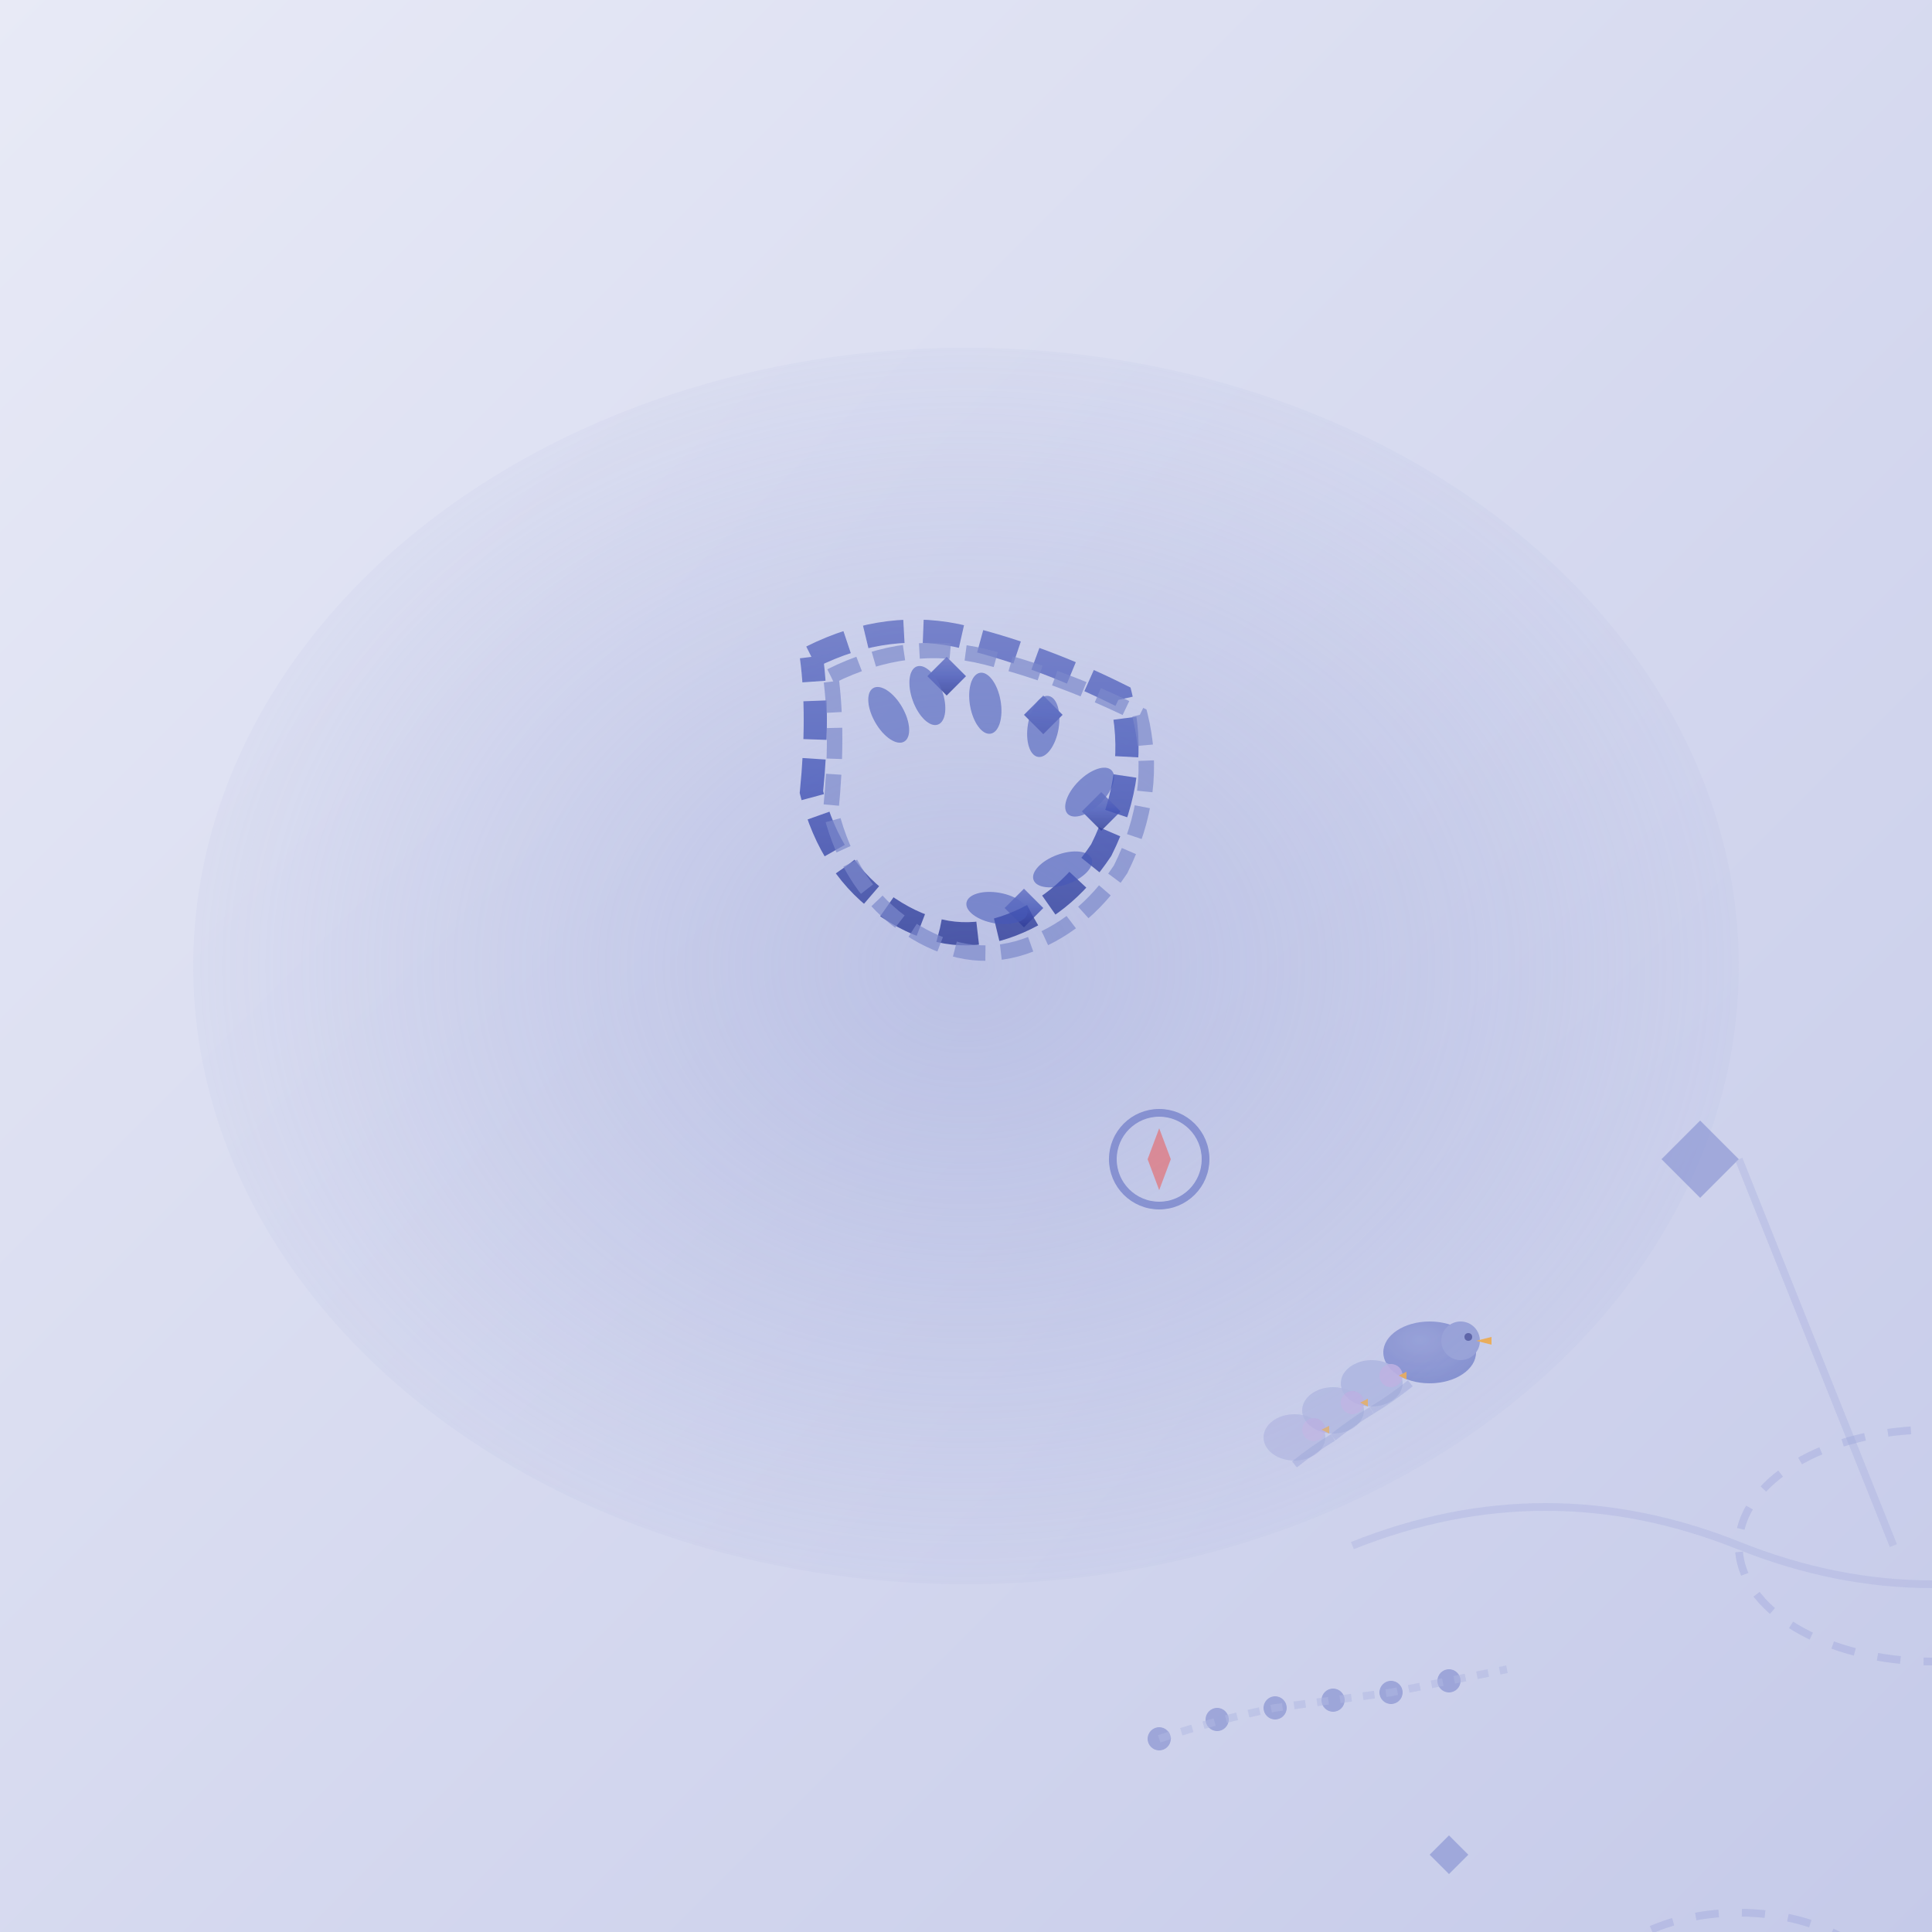 <svg xmlns="http://www.w3.org/2000/svg" width="500" height="500" viewBox="0 0 500 500">
  <defs>
    <linearGradient id="bgGrad34" x1="0%" y1="0%" x2="100%" y2="100%">
      <stop offset="0%" style="stop-color:#e8eaf6;stop-opacity:1" />
      <stop offset="100%" style="stop-color:#c5cae9;stop-opacity:1" />
    </linearGradient>
    <linearGradient id="followGrad34" x1="0%" y1="0%" x2="0%" y2="100%">
      <stop offset="0%" style="stop-color:#5c6bc0;stop-opacity:1" />
      <stop offset="50%" style="stop-color:#3f51b5;stop-opacity:1" />
      <stop offset="100%" style="stop-color:#283593;stop-opacity:1" />
    </linearGradient>
    <radialGradient id="pathGrad34" cx="40%" cy="30%" r="70%">
      <stop offset="0%" style="stop-color:#7986cb;stop-opacity:1" />
      <stop offset="100%" style="stop-color:#5c6bc0;stop-opacity:1" />
    </radialGradient>
    <linearGradient id="trackGrad34" x1="0%" y1="0%" x2="100%" y2="0%">
      <stop offset="0%" style="stop-color:#9fa8da;stop-opacity:0.9" />
      <stop offset="50%" style="stop-color:#7986cb;stop-opacity:1" />
      <stop offset="100%" style="stop-color:#5c6bc0;stop-opacity:0.9" />
    </linearGradient>
    <radialGradient id="glowGrad34" cx="50%" cy="50%" r="60%">
      <stop offset="0%" style="stop-color:#9fa8da;stop-opacity:0.5" />
      <stop offset="100%" style="stop-color:#9fa8da;stop-opacity:0" />
    </radialGradient>
    <linearGradient id="motionGrad34" x1="0%" y1="0%" x2="0%" y2="100%">
      <stop offset="0%" style="stop-color:#e8eaf6;stop-opacity:0.9" />
      <stop offset="100%" style="stop-color:#c5cae9;stop-opacity:0.7" />
    </linearGradient>
    <filter id="motion34">
      <feMotionBlur in="SourceGraphic" dx="3" dy="0" stdDeviation="1"/>
    </filter>
  </defs>
  
  <!-- Background -->
  <rect width="500" height="500" fill="url(#bgGrad34)"/>
  
  <!-- Following atmosphere -->
  <ellipse cx="250" cy="250" rx="200" ry="160" fill="url(#glowGrad34)"/>
  
  <!-- Main following path representing 夂 -->
  <g transform="translate(250,200)" opacity="0.95">
  <!-- Leader's path -->
  <path d="M-40,-30 Q-20,-40 0,-35 Q20,-30 40,-20 Q45,0 35,20 Q25,35 10,40 Q-5,45 -20,35 Q-35,25 -40,5 Q-38,-15 -40,-30" 
      fill="none" 
      stroke="url(#followGrad34)" 
      stroke-width="6" 
      stroke-dasharray="10,5" 
      opacity="0.8"/>
  
  <!-- Follower's path (slightly offset) -->
  <path d="M-35,-25 Q-15,-35 5,-30 Q25,-25 45,-15 Q50,5 40,25 Q30,40 15,45 Q0,50 -15,40 Q-30,30 -35,10 Q-33,-10 -35,-25" 
      fill="none" 
      stroke="#7986cb" 
      stroke-width="4" 
      stroke-dasharray="8,4" 
      opacity="0.7"/>
  
  <!-- Direction arrows -->
  <g fill="url(#followGrad34)" opacity="0.8">
  <path d="M-10,-25 L-5,-30 L0,-25 L-5,-20 Z"/>
  <path d="M15,-15 L20,-20 L25,-15 L20,-10 Z"/>
  <path d="M30,10 L35,5 L40,10 L35,15 Z"/>
  <path d="M10,35 L15,30 L20,35 L15,40 Z"/>
  
  <!-- Following footsteps -->
  <g fill="#3f51b5" opacity="0.7">
    <ellipse cx="-20" cy="-15" rx="4" ry="8" transform="rotate(-30 -20 -15)"/>
    <ellipse cx="-10" cy="-20" rx="4" ry="8" transform="rotate(-20 -10 -20)"/>
    <ellipse cx="5" cy="-18" rx="4" ry="8" transform="rotate(-10 5 -18)"/>
    <ellipse cx="20" cy="-12" rx="4" ry="8" transform="rotate(10 20 -12)"/>
    <ellipse cx="32" cy="5" rx="4" ry="8" transform="rotate(45 32 5)"/>
    <ellipse cx="25" cy="25" rx="4" ry="8" transform="rotate(70 25 25)"/>
    <ellipse cx="8" cy="35" rx="4" ry="8" transform="rotate(100 8 35)"/>
    </g>
  
    <!-- Animal following sequence -->
    <g transform="translate(120,150)" opacity="0.8">
    <!-- Leader duck -->
    <g>
      <ellipse cx="0" cy="0" rx="12" ry="8" fill="url(#pathGrad34)"/>
      <circle cx="8" cy="-3" r="5" fill="#7986cb"/>  <!-- Head -->
      <path d="M12,-3 L16,-2 L16,-4 Z" fill="#ff9800"/>  <!-- Beak -->
      <circle cx="10" cy="-4" r="1" fill="#1a237e"/>  <!-- Eye -->
    </g>
    
    <!-- Following ducklings -->
    <g transform="translate(-15,8)" opacity="0.9">
      <ellipse cx="0" cy="0" rx="8" ry="6" fill="#9fa8da"/>
      <circle cx="5" cy="-2" r="3" fill="#b39ddb"/>
      <path d="M7,-2 L9,-1 L9,-3 Z" fill="#ff9800"/>
    </g>
    
    <g transform="translate(-25,15)" opacity="0.8">
      <ellipse cx="0" cy="0" rx="8" ry="6" fill="#9fa8da"/>
      <circle cx="5" cy="-2" r="3" fill="#b39ddb"/>
      <path d="M7,-2 L9,-1 L9,-3 Z" fill="#ff9800"/>
    </g>
    
    <g transform="translate(-35,22)" opacity="0.7">
      <ellipse cx="0" cy="0" rx="8" ry="6" fill="#9fa8da"/>
      <circle cx="5" cy="-2" r="3" fill="#b39ddb"/>
      <path d="M7,-2 L9,-1 L9,-3 Z" fill="#ff9800"/>
    </g>
    
    <!-- Motion lines -->
    <g stroke="#7986cb" stroke-width="2" fill="none" opacity="0.4">
      <path d="M-5,8 Q-10,12 -15,15"/>
      <path d="M-15,15 Q-20,18 -25,22"/>
      <path d="M-25,22 Q-30,25 -35,29"/>
    </g>
    </g>
  
    <!-- Dance following sequence -->
    <g transform="translate(350,180)" opacity="0.8">
    <!-- Lead dancer -->
    <g>
      <circle cx="0" cy="-15" r="6" fill="#7986cb"/>  <!-- Head -->
      <ellipse cx="0" cy="0" rx="8" ry="15" fill="url(#followGrad34)"/>  <!-- Body -->
      <!-- Arms -->
      <ellipse cx="-12" cy="-5" rx="3" ry="10" fill="#5c6bc0" transform="rotate(-30 -12 -5)"/>
      <ellipse cx="12" cy="-5" rx="3" ry="10" fill="#5c6bc0" transform="rotate(30 12 -5)"/>
      <!-- Legs -->
      <ellipse cx="-4" cy="15" rx="3" ry="12" fill="#5c6bc0" transform="rotate(-15 -4 15)"/>
      <ellipse cx="4" cy="15" rx="3" ry="12" fill="#5c6bc0" transform="rotate(15 4 15)"/>
    </g>
    
    <!-- Following dancer -->
    <g transform="translate(20,10)" opacity="0.8">
      <circle cx="0" cy="-15" r="6" fill="#9fa8da"/>
      <ellipse cx="0" cy="0" rx="8" ry="15" fill="#b39ddb"/>
      <!-- Arms (mirroring) -->
      <ellipse cx="-12" cy="-5" rx="3" ry="10" fill="#9fa8da" transform="rotate(-25 -12 -5)"/>
      <ellipse cx="12" cy="-5" rx="3" ry="10" fill="#9fa8da" transform="rotate(25 12 -5)"/>
      <!-- Legs -->
      <ellipse cx="-4" cy="15" rx="3" ry="12" fill="#9fa8da" transform="rotate(-10 -4 15)"/>
      <ellipse cx="4" cy="15" rx="3" ry="12" fill="#9fa8da" transform="rotate(10 4 15)"/>
    </g>
    
    <!-- Movement trails -->
    <g stroke="#9fa8da" stroke-width="3" fill="none" opacity="0.4" filter="url(#motion34)">
      <path d="M0,0 Q10,5 20,8"/>
      <path d="M-8,-5 Q2,0 12,3"/>
    </g>
    </g>
  
    <!-- Convoy following -->
    <g transform="translate(80,320)" opacity="0.7">
    <!-- Lead vehicle -->
    <rect x="0" y="0" width="30" height="15" rx="3" fill="url(#followGrad34)"/>
    <circle cx="8" cy="18" r="4" fill="#3f51b5"/>  <!-- Front wheel -->
    <circle cx="22" cy="18" r="4" fill="#3f51b5"/>  <!-- Back wheel -->
    
    <!-- Following vehicles -->
    <g transform="translate(50,3)" opacity="0.9">
      <rect x="0" y="0" width="25" height="12" rx="2" fill="#7986cb"/>
      <circle cx="6" cy="15" r="3" fill="#5c6bc0"/>
      <circle cx="19" cy="15" r="3" fill="#5c6bc0"/>
    </g>
    
    <g transform="translate(90,6)" opacity="0.8">
      <rect x="0" y="0" width="25" height="12" rx="2" fill="#9fa8da"/>
      <circle cx="6" cy="15" r="3" fill="#7986cb"/>
      <circle cx="19" cy="15" r="3" fill="#7986cb"/>
    </g>
    
    <!-- Road lines -->
    <g stroke="#5c6bc0" stroke-width="2" fill="none" opacity="0.4" stroke-dasharray="8,4">
      <line x1="-10" y1="30" x2="130" y2="30"/>
      <line x1="-10" y1="35" x2="130" y2="35"/>
    </g>
    </g>
  
    <!-- Guidance system -->
    <g transform="translate(400,350)" opacity="0.7">
    <!-- GPS/guidance device -->
    <rect x="0" y="0" width="40" height="30" rx="5" fill="url(#pathGrad34)" stroke="#3f51b5" stroke-width="2"/>
    
    <!-- Screen -->
    <rect x="3" y="3" width="34" height="20" rx="2" fill="#e8eaf6"/>
    
    <!-- Route on screen -->
    <g stroke="#5c6bc0" stroke-width="2" fill="none">
      <path d="M8,8 Q15,12 25,8 Q32,5 35,10"/>
    </g>
    
    <!-- Current position dot -->
    <circle cx="15" cy="12" r="2" fill="#f44336"/>
    
    <!-- Direction arrow -->
    <path d="M25,8 L30,6 L30,10 Z" fill="#4caf50"/>
    
    <!-- Control buttons -->
    <g fill="#b39ddb">
      <rect x="8" y="25" width="6" height="3" rx="1"/>
      <rect x="18" y="25" width="6" height="3" rx="1"/>
      <rect x="28" y="25" width="6" height="3" rx="1"/>
    </g>
    </g>
  
    <!-- Following formation -->
    <g transform="translate(200,380)" opacity="0.6">
    <!-- Formation leader -->
    <circle cx="0" cy="0" r="8" fill="url(#followGrad34)"/>
    <circle cx="0" cy="0" r="5" fill="#3f51b5"/>
    
    <!-- Formation followers -->
    <g fill="#7986cb" opacity="0.9">
      <circle cx="15" cy="8" r="6"/>
      <circle cx="-15" cy="8" r="6"/>
      <circle cx="25" cy="18" r="6"/>
      <circle cx="-25" cy="18" r="6"/>
      <circle cx="0" cy="25" r="6"/>
    </g>
    
    <!-- Connection lines -->
    <g stroke="#9fa8da" stroke-width="2" opacity="0.5">
      <line x1="0" y1="0" x2="15" y2="8"/>
      <line x1="0" y1="0" x2="-15" y2="8"/>
      <line x1="15" y1="8" x2="25" y2="18"/>
      <line x1="-15" y1="8" x2="-25" y2="18"/>
      <line x1="15" y1="8" x2="0" y2="25"/>
      <line x1="-15" y1="8" x2="0" y2="25"/>
    </g>
    </g>
  
    <!-- Trail markers -->
    <g transform="translate(50,250)" opacity="0.8">
    <!-- Breadcrumb trail -->
    <g fill="#5c6bc0" opacity="0.7">
      <circle cx="0" cy="0" r="3"/>
      <circle cx="15" cy="-5" r="3"/>
      <circle cx="30" cy="-8" r="3"/>
      <circle cx="45" cy="-10" r="3"/>
      <circle cx="60" cy="-12" r="3"/>
      <circle cx="75" cy="-15" r="3"/>
    </g>
    
    <!-- Connecting path -->
    <path d="M0,0 Q15,-5 30,-8 Q45,-10 60,-12 Q75,-15 90,-18" 
          stroke="#9fa8da" 
          stroke-width="2" 
          fill="none" 
          opacity="0.5" 
          stroke-dasharray="3,3"/>
    </g>
  
    <!-- Capability sparkles -->
    <g fill="#7986cb" opacity="0.7">
    <path d="M180 100 L190 90 L200 100 L190 110 Z"/>
    <path d="M320 140 L330 130 L340 140 L330 150 Z"/>
    <path d="M160 400 L165 395 L170 400 L165 405 Z"/>
    <path d="M400 200 L405 195 L410 200 L405 205 Z"/>
    <path d="M120 280 L125 275 L130 280 L125 285 Z"/>
    </g>
  
    <!-- Movement flow lines -->
    <g stroke="#9fa8da" stroke-width="2" fill="none" opacity="0.4">
    <path d="M100 200 Q150 180 200 200 Q250 220 300 200"/>
    <path d="M200 100 Q220 150 240 200"/>
    <path d="M300 350 Q280 300 260 250"/>
    </g>
  
    <!-- Direction indicators -->
    <g fill="#5c6bc0" opacity="0.6">
    <!-- Compass points -->
    <g transform="translate(50,100)">
      <circle cx="0" cy="0" r="12" fill="none" stroke="#3f51b5" stroke-width="2"/>
      <path d="M0,-8 L3,0 L0,8 L-3,0 Z" fill="#f44336"/>  <!-- North -->
      
    </g>
    </g>
  
    <!-- Following energy fields -->
    <g stroke="#7986cb" stroke-width="2" fill="none" opacity="0.3" stroke-dasharray="6,6">
    <ellipse cx="250" cy="200" rx="50" ry="30"/>
    <ellipse cx="200" cy="320" rx="40" ry="25"/>
    </g>
  
    <!-- Number indicator -->
    
    <!-- Kanji character 夂 -->
    
    </g>
  </g>
</svg> 